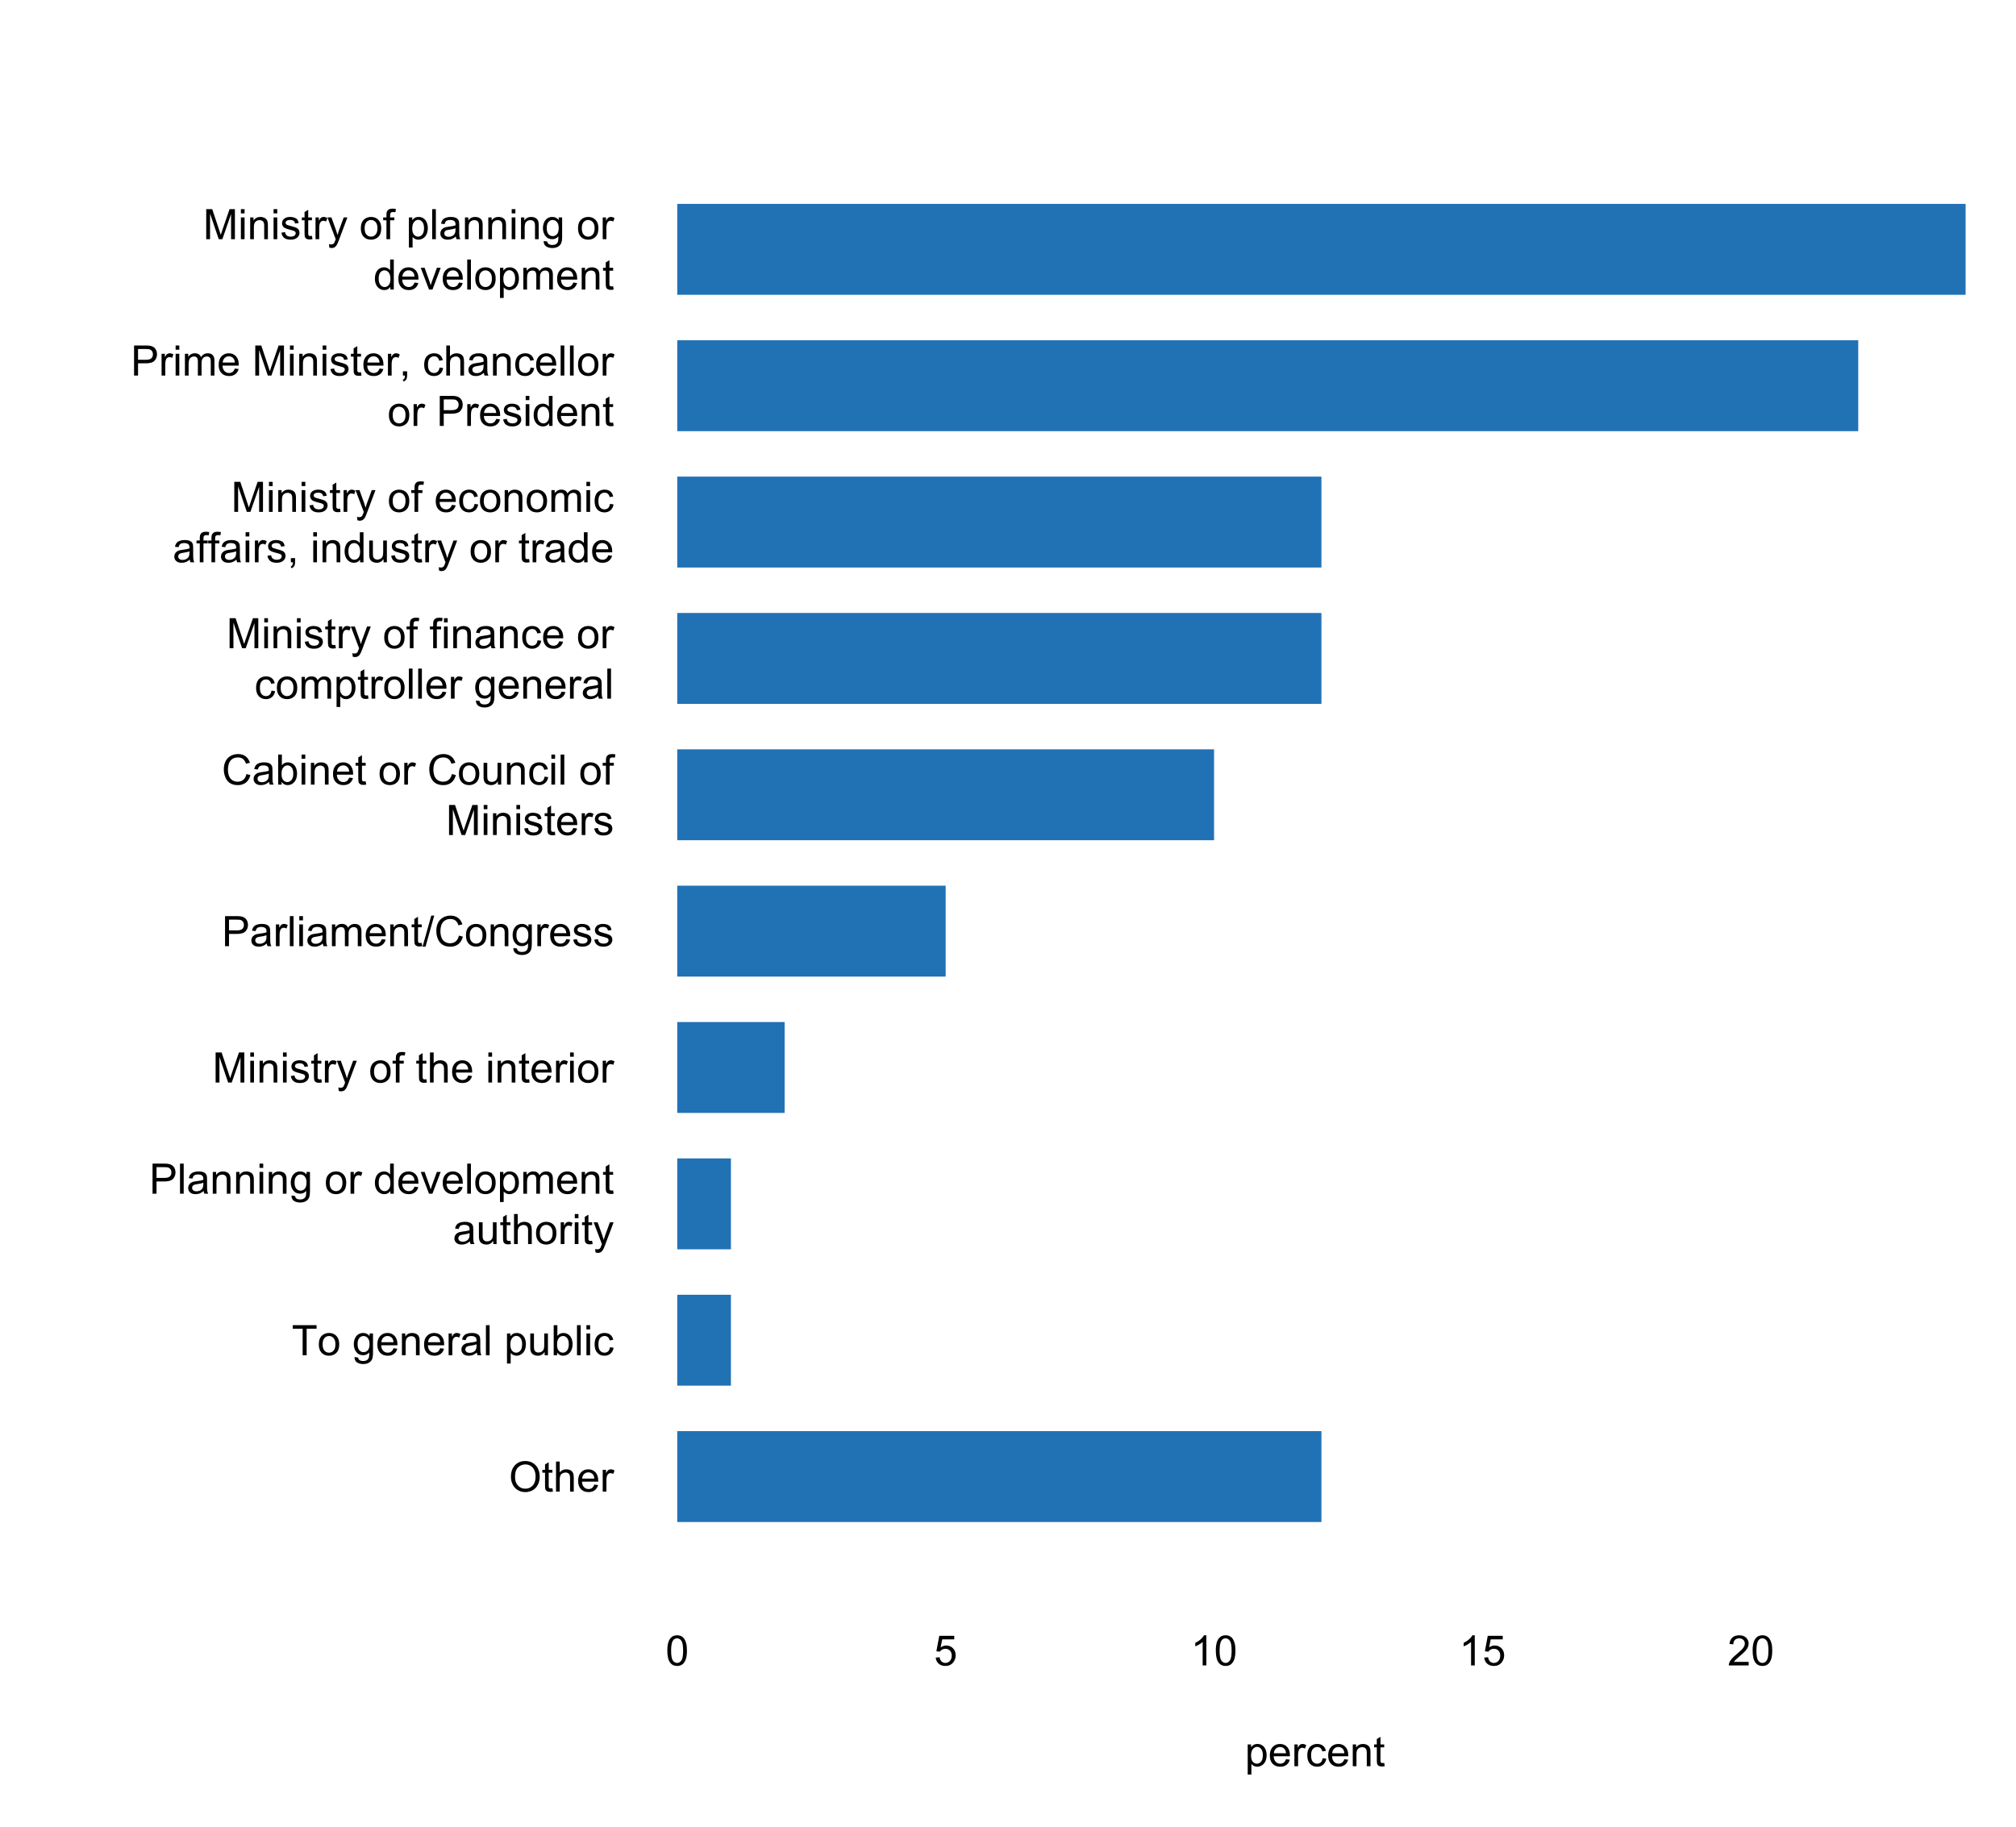 <?xml version="1.0" encoding="UTF-8"?>
<svg xmlns="http://www.w3.org/2000/svg" xmlns:xlink="http://www.w3.org/1999/xlink" width="576pt" height="522pt" viewBox="0 0 576 522" version="1.1">
<defs>
<g>
<symbol overflow="visible" id="glyph0-0">
<path style="stroke:none;" d="M 1.5 0 L 1.5 -7.5 L 7.5 -7.5 L 7.5 0 Z M 1.688 -0.188 L 7.312 -0.188 L 7.312 -7.312 L 1.688 -7.312 Z M 1.688 -0.188 "/>
</symbol>
<symbol overflow="visible" id="glyph0-1">
<path style="stroke:none;" d="M 0.578 -4.184 C 0.574 -5.605 0.957 -6.719 1.727 -7.531 C 2.488 -8.336 3.477 -8.742 4.695 -8.742 C 5.484 -8.742 6.199 -8.551 6.836 -8.172 C 7.473 -7.793 7.957 -7.266 8.293 -6.586 C 8.625 -5.906 8.793 -5.137 8.797 -4.281 C 8.793 -3.41 8.617 -2.633 8.27 -1.945 C 7.914 -1.258 7.418 -0.734 6.773 -0.383 C 6.125 -0.027 5.43 0.145 4.688 0.148 C 3.879 0.145 3.156 -0.047 2.52 -0.438 C 1.879 -0.824 1.395 -1.359 1.07 -2.039 C 0.738 -2.715 0.574 -3.43 0.578 -4.184 Z M 1.75 -4.164 C 1.746 -3.129 2.023 -2.312 2.586 -1.719 C 3.141 -1.121 3.84 -0.824 4.68 -0.828 C 5.535 -0.824 6.238 -1.125 6.793 -1.73 C 7.344 -2.328 7.621 -3.184 7.625 -4.289 C 7.621 -4.984 7.504 -5.594 7.27 -6.117 C 7.031 -6.641 6.684 -7.043 6.23 -7.332 C 5.77 -7.617 5.262 -7.762 4.699 -7.766 C 3.895 -7.762 3.199 -7.484 2.621 -6.934 C 2.035 -6.379 1.746 -5.457 1.75 -4.164 Z M 1.75 -4.164 "/>
</symbol>
<symbol overflow="visible" id="glyph0-2">
<path style="stroke:none;" d="M 3.094 -0.945 L 3.246 -0.012 C 2.949 0.051 2.684 0.082 2.449 0.082 C 2.066 0.082 1.77 0.023 1.559 -0.098 C 1.348 -0.219 1.199 -0.379 1.113 -0.578 C 1.027 -0.773 0.984 -1.188 0.984 -1.82 L 0.984 -5.402 L 0.211 -5.402 L 0.211 -6.223 L 0.984 -6.223 L 0.984 -7.766 L 2.031 -8.398 L 2.031 -6.223 L 3.094 -6.223 L 3.094 -5.402 L 2.031 -5.402 L 2.031 -1.766 C 2.027 -1.461 2.047 -1.27 2.086 -1.184 C 2.125 -1.098 2.184 -1.027 2.27 -0.977 C 2.352 -0.926 2.473 -0.902 2.633 -0.902 C 2.742 -0.902 2.898 -0.914 3.094 -0.945 Z M 3.094 -0.945 "/>
</symbol>
<symbol overflow="visible" id="glyph0-3">
<path style="stroke:none;" d="M 0.789 0 L 0.789 -8.59 L 1.844 -8.59 L 1.844 -5.508 C 2.336 -6.078 2.957 -6.363 3.711 -6.363 C 4.164 -6.363 4.566 -6.27 4.91 -6.09 C 5.25 -5.906 5.492 -5.656 5.641 -5.34 C 5.785 -5.016 5.859 -4.551 5.859 -3.945 L 5.859 0 L 4.805 0 L 4.805 -3.945 C 4.805 -4.469 4.688 -4.852 4.461 -5.094 C 4.227 -5.328 3.906 -5.449 3.492 -5.453 C 3.18 -5.449 2.883 -5.367 2.609 -5.211 C 2.328 -5.047 2.133 -4.828 2.02 -4.551 C 1.898 -4.273 1.84 -3.891 1.844 -3.406 L 1.844 0 Z M 0.789 0 "/>
</symbol>
<symbol overflow="visible" id="glyph0-4">
<path style="stroke:none;" d="M 5.051 -2.004 L 6.141 -1.867 C 5.969 -1.23 5.648 -0.738 5.184 -0.387 C 4.719 -0.035 4.125 0.141 3.406 0.141 C 2.492 0.141 1.77 -0.137 1.238 -0.699 C 0.699 -1.254 0.434 -2.043 0.438 -3.059 C 0.434 -4.105 0.703 -4.918 1.246 -5.496 C 1.781 -6.074 2.48 -6.363 3.344 -6.363 C 4.176 -6.363 4.855 -6.078 5.383 -5.512 C 5.91 -4.945 6.176 -4.148 6.176 -3.125 C 6.176 -3.059 6.172 -2.965 6.172 -2.844 L 1.531 -2.844 C 1.562 -2.156 1.758 -1.633 2.109 -1.27 C 2.457 -0.906 2.891 -0.727 3.41 -0.727 C 3.797 -0.727 4.125 -0.828 4.402 -1.031 C 4.672 -1.234 4.891 -1.559 5.051 -2.004 Z M 1.586 -3.711 L 5.062 -3.711 C 5.016 -4.227 4.883 -4.621 4.664 -4.887 C 4.328 -5.293 3.891 -5.496 3.359 -5.496 C 2.871 -5.496 2.465 -5.332 2.137 -5.008 C 1.805 -4.684 1.621 -4.25 1.586 -3.711 Z M 1.586 -3.711 "/>
</symbol>
<symbol overflow="visible" id="glyph0-5">
<path style="stroke:none;" d="M 0.781 0 L 0.781 -6.223 L 1.727 -6.223 L 1.727 -5.281 C 1.969 -5.719 2.191 -6.012 2.398 -6.152 C 2.602 -6.293 2.828 -6.363 3.078 -6.363 C 3.43 -6.363 3.793 -6.25 4.16 -6.023 L 3.797 -5.047 C 3.539 -5.195 3.281 -5.273 3.023 -5.273 C 2.793 -5.273 2.586 -5.203 2.402 -5.066 C 2.215 -4.926 2.082 -4.734 2.008 -4.488 C 1.891 -4.113 1.832 -3.703 1.836 -3.258 L 1.836 0 Z M 0.781 0 "/>
</symbol>
<symbol overflow="visible" id="glyph0-6">
<path style="stroke:none;" d="M 3.109 0 L 3.109 -7.578 L 0.281 -7.578 L 0.281 -8.59 L 7.09 -8.59 L 7.09 -7.578 L 4.25 -7.578 L 4.25 0 Z M 3.109 0 "/>
</symbol>
<symbol overflow="visible" id="glyph0-7">
<path style="stroke:none;" d="M 0.398 -3.109 C 0.398 -4.262 0.719 -5.117 1.359 -5.672 C 1.895 -6.133 2.547 -6.363 3.316 -6.363 C 4.172 -6.363 4.871 -6.082 5.414 -5.52 C 5.953 -4.957 6.223 -4.184 6.227 -3.199 C 6.223 -2.398 6.102 -1.766 5.867 -1.309 C 5.625 -0.848 5.277 -0.492 4.82 -0.238 C 4.359 0.016 3.859 0.141 3.316 0.141 C 2.441 0.141 1.734 -0.137 1.203 -0.695 C 0.664 -1.254 0.398 -2.059 0.398 -3.109 Z M 1.484 -3.109 C 1.48 -2.309 1.656 -1.711 2.004 -1.32 C 2.348 -0.922 2.785 -0.727 3.316 -0.727 C 3.84 -0.727 4.273 -0.926 4.621 -1.324 C 4.969 -1.723 5.145 -2.328 5.145 -3.148 C 5.145 -3.914 4.969 -4.496 4.617 -4.895 C 4.266 -5.289 3.832 -5.488 3.316 -5.492 C 2.785 -5.488 2.348 -5.293 2.004 -4.898 C 1.656 -4.5 1.48 -3.902 1.484 -3.109 Z M 1.484 -3.109 "/>
</symbol>
<symbol overflow="visible" id="glyph0-8">
<path style="stroke:none;" d=""/>
</symbol>
<symbol overflow="visible" id="glyph0-9">
<path style="stroke:none;" d="M 0.598 0.516 L 1.625 0.668 C 1.664 0.98 1.785 1.211 1.98 1.359 C 2.242 1.555 2.598 1.652 3.055 1.652 C 3.539 1.652 3.918 1.555 4.184 1.359 C 4.449 1.164 4.629 0.891 4.723 0.539 C 4.777 0.324 4.801 -0.125 4.797 -0.812 C 4.336 -0.27 3.762 0 3.078 0 C 2.219 0 1.559 -0.309 1.09 -0.926 C 0.621 -1.543 0.387 -2.281 0.387 -3.148 C 0.387 -3.738 0.492 -4.285 0.707 -4.789 C 0.922 -5.289 1.234 -5.68 1.645 -5.953 C 2.051 -6.227 2.531 -6.363 3.082 -6.363 C 3.816 -6.363 4.422 -6.066 4.898 -5.473 L 4.898 -6.223 L 5.871 -6.223 L 5.871 -0.844 C 5.871 0.125 5.77 0.809 5.574 1.215 C 5.375 1.613 5.062 1.934 4.637 2.172 C 4.207 2.402 3.684 2.52 3.059 2.523 C 2.316 2.52 1.715 2.352 1.258 2.023 C 0.801 1.688 0.582 1.188 0.598 0.516 Z M 1.469 -3.223 C 1.465 -2.406 1.629 -1.809 1.957 -1.438 C 2.281 -1.059 2.688 -0.871 3.176 -0.875 C 3.66 -0.871 4.066 -1.059 4.395 -1.434 C 4.723 -1.805 4.887 -2.391 4.887 -3.188 C 4.887 -3.945 4.715 -4.52 4.379 -4.91 C 4.039 -5.297 3.633 -5.488 3.156 -5.492 C 2.684 -5.488 2.285 -5.297 1.961 -4.918 C 1.629 -4.535 1.465 -3.973 1.469 -3.223 Z M 1.469 -3.223 "/>
</symbol>
<symbol overflow="visible" id="glyph0-10">
<path style="stroke:none;" d="M 0.789 0 L 0.789 -6.223 L 1.742 -6.223 L 1.742 -5.336 C 2.195 -6.02 2.855 -6.363 3.719 -6.363 C 4.09 -6.363 4.434 -6.293 4.754 -6.16 C 5.066 -6.023 5.305 -5.848 5.461 -5.633 C 5.617 -5.41 5.727 -5.152 5.789 -4.852 C 5.828 -4.656 5.848 -4.312 5.848 -3.828 L 5.848 0 L 4.793 0 L 4.793 -3.785 C 4.793 -4.215 4.75 -4.535 4.668 -4.75 C 4.586 -4.961 4.441 -5.129 4.234 -5.258 C 4.023 -5.383 3.777 -5.449 3.5 -5.449 C 3.047 -5.449 2.66 -5.305 2.332 -5.02 C 2.004 -4.734 1.84 -4.195 1.844 -3.398 L 1.844 0 Z M 0.789 0 "/>
</symbol>
<symbol overflow="visible" id="glyph0-11">
<path style="stroke:none;" d="M 4.852 -0.766 C 4.461 -0.434 4.082 -0.199 3.723 -0.062 C 3.355 0.074 2.969 0.141 2.562 0.141 C 1.875 0.141 1.352 -0.023 0.984 -0.359 C 0.617 -0.688 0.434 -1.117 0.434 -1.641 C 0.434 -1.945 0.5 -2.223 0.641 -2.473 C 0.777 -2.723 0.961 -2.926 1.188 -3.082 C 1.41 -3.234 1.664 -3.348 1.945 -3.43 C 2.152 -3.477 2.465 -3.531 2.883 -3.586 C 3.734 -3.688 4.359 -3.809 4.766 -3.949 C 4.766 -4.09 4.77 -4.18 4.77 -4.227 C 4.77 -4.648 4.668 -4.953 4.469 -5.133 C 4.199 -5.371 3.801 -5.488 3.27 -5.492 C 2.77 -5.488 2.402 -5.402 2.168 -5.23 C 1.934 -5.055 1.758 -4.746 1.648 -4.305 L 0.617 -4.445 C 0.707 -4.887 0.863 -5.242 1.078 -5.516 C 1.289 -5.781 1.598 -5.992 2.008 -6.141 C 2.41 -6.289 2.883 -6.363 3.422 -6.363 C 3.953 -6.363 4.383 -6.301 4.715 -6.176 C 5.047 -6.051 5.293 -5.891 5.449 -5.703 C 5.605 -5.512 5.715 -5.273 5.777 -4.984 C 5.809 -4.805 5.824 -4.48 5.828 -4.016 L 5.828 -2.609 C 5.824 -1.625 5.848 -1.004 5.895 -0.746 C 5.941 -0.484 6.031 -0.238 6.164 0 L 5.062 0 C 4.953 -0.219 4.883 -0.473 4.852 -0.766 Z M 4.766 -3.125 C 4.375 -2.965 3.801 -2.832 3.039 -2.727 C 2.605 -2.66 2.301 -2.59 2.121 -2.516 C 1.941 -2.434 1.801 -2.32 1.703 -2.172 C 1.605 -2.02 1.559 -1.852 1.559 -1.672 C 1.559 -1.387 1.664 -1.152 1.875 -0.969 C 2.086 -0.777 2.398 -0.684 2.812 -0.688 C 3.219 -0.684 3.578 -0.773 3.895 -0.953 C 4.211 -1.129 4.445 -1.371 4.594 -1.68 C 4.707 -1.918 4.762 -2.27 4.766 -2.734 Z M 4.766 -3.125 "/>
</symbol>
<symbol overflow="visible" id="glyph0-12">
<path style="stroke:none;" d="M 0.766 0 L 0.766 -8.59 L 1.82 -8.59 L 1.82 0 Z M 0.766 0 "/>
</symbol>
<symbol overflow="visible" id="glyph0-13">
<path style="stroke:none;" d="M 0.789 2.383 L 0.789 -6.223 L 1.75 -6.223 L 1.75 -5.414 C 1.977 -5.73 2.234 -5.965 2.52 -6.125 C 2.801 -6.281 3.145 -6.363 3.555 -6.363 C 4.082 -6.363 4.551 -6.227 4.961 -5.953 C 5.363 -5.68 5.672 -5.293 5.883 -4.793 C 6.09 -4.293 6.191 -3.746 6.195 -3.156 C 6.191 -2.52 6.078 -1.945 5.852 -1.438 C 5.621 -0.922 5.289 -0.531 4.855 -0.266 C 4.418 0.008 3.961 0.141 3.48 0.141 C 3.129 0.141 2.812 0.066 2.535 -0.082 C 2.254 -0.23 2.023 -0.418 1.844 -0.645 L 1.844 2.383 Z M 1.746 -3.078 C 1.746 -2.273 1.906 -1.684 2.23 -1.301 C 2.555 -0.918 2.949 -0.727 3.41 -0.727 C 3.879 -0.727 4.277 -0.922 4.613 -1.32 C 4.945 -1.711 5.113 -2.328 5.117 -3.164 C 5.113 -3.953 4.949 -4.547 4.625 -4.945 C 4.297 -5.34 3.91 -5.535 3.457 -5.539 C 3.004 -5.535 2.605 -5.324 2.262 -4.906 C 1.918 -4.484 1.746 -3.875 1.746 -3.078 Z M 1.746 -3.078 "/>
</symbol>
<symbol overflow="visible" id="glyph0-14">
<path style="stroke:none;" d="M 4.867 0 L 4.867 -0.914 C 4.379 -0.211 3.723 0.141 2.895 0.141 C 2.527 0.141 2.184 0.07 1.867 -0.07 C 1.547 -0.211 1.309 -0.387 1.156 -0.602 C 1 -0.812 0.895 -1.074 0.832 -1.383 C 0.785 -1.59 0.762 -1.918 0.766 -2.367 L 0.766 -6.223 L 1.82 -6.223 L 1.82 -2.773 C 1.816 -2.219 1.84 -1.848 1.887 -1.656 C 1.949 -1.379 2.09 -1.16 2.309 -1.004 C 2.523 -0.84 2.789 -0.762 3.105 -0.766 C 3.418 -0.762 3.715 -0.844 3.996 -1.008 C 4.273 -1.172 4.469 -1.391 4.586 -1.672 C 4.699 -1.949 4.758 -2.355 4.758 -2.891 L 4.758 -6.223 L 5.812 -6.223 L 5.812 0 Z M 4.867 0 "/>
</symbol>
<symbol overflow="visible" id="glyph0-15">
<path style="stroke:none;" d="M 1.766 0 L 0.785 0 L 0.785 -8.59 L 1.84 -8.59 L 1.84 -5.523 C 2.285 -6.082 2.852 -6.363 3.547 -6.363 C 3.922 -6.363 4.285 -6.285 4.629 -6.129 C 4.973 -5.973 5.254 -5.754 5.473 -5.48 C 5.691 -5.199 5.863 -4.863 5.992 -4.469 C 6.113 -4.074 6.176 -3.652 6.18 -3.203 C 6.176 -2.137 5.914 -1.312 5.391 -0.73 C 4.863 -0.148 4.23 0.141 3.492 0.141 C 2.758 0.141 2.18 -0.164 1.766 -0.781 Z M 1.75 -3.156 C 1.746 -2.41 1.848 -1.871 2.055 -1.539 C 2.387 -0.996 2.836 -0.727 3.406 -0.727 C 3.859 -0.727 4.258 -0.926 4.598 -1.328 C 4.93 -1.727 5.098 -2.324 5.102 -3.117 C 5.098 -3.93 4.938 -4.527 4.617 -4.914 C 4.297 -5.301 3.906 -5.496 3.453 -5.496 C 2.984 -5.496 2.586 -5.293 2.254 -4.895 C 1.914 -4.492 1.746 -3.914 1.75 -3.156 Z M 1.75 -3.156 "/>
</symbol>
<symbol overflow="visible" id="glyph0-16">
<path style="stroke:none;" d="M 0.797 -7.375 L 0.797 -8.59 L 1.852 -8.59 L 1.852 -7.375 Z M 0.797 0 L 0.797 -6.223 L 1.852 -6.223 L 1.852 0 Z M 0.797 0 "/>
</symbol>
<symbol overflow="visible" id="glyph0-17">
<path style="stroke:none;" d="M 4.852 -2.281 L 5.891 -2.145 C 5.773 -1.426 5.484 -0.863 5.02 -0.465 C 4.551 -0.059 3.977 0.141 3.297 0.141 C 2.445 0.141 1.762 -0.137 1.246 -0.695 C 0.727 -1.25 0.469 -2.047 0.469 -3.086 C 0.469 -3.754 0.578 -4.344 0.801 -4.852 C 1.023 -5.355 1.363 -5.73 1.816 -5.984 C 2.27 -6.234 2.766 -6.363 3.305 -6.363 C 3.98 -6.363 4.531 -6.191 4.965 -5.848 C 5.391 -5.504 5.668 -5.02 5.789 -4.395 L 4.766 -4.234 C 4.664 -4.652 4.492 -4.969 4.246 -5.18 C 3.996 -5.391 3.695 -5.496 3.344 -5.496 C 2.809 -5.496 2.379 -5.305 2.051 -4.922 C 1.719 -4.539 1.551 -3.938 1.555 -3.117 C 1.551 -2.281 1.711 -1.672 2.035 -1.293 C 2.352 -0.914 2.77 -0.727 3.289 -0.727 C 3.695 -0.727 4.043 -0.852 4.324 -1.105 C 4.602 -1.359 4.777 -1.75 4.852 -2.281 Z M 4.852 -2.281 "/>
</symbol>
<symbol overflow="visible" id="glyph0-18">
<path style="stroke:none;" d="M 0.926 0 L 0.926 -8.59 L 4.164 -8.59 C 4.734 -8.59 5.172 -8.562 5.473 -8.508 C 5.895 -8.438 6.246 -8.301 6.531 -8.105 C 6.816 -7.906 7.047 -7.633 7.223 -7.277 C 7.395 -6.918 7.48 -6.527 7.484 -6.105 C 7.48 -5.371 7.25 -4.75 6.785 -4.25 C 6.316 -3.742 5.477 -3.492 4.266 -3.492 L 2.062 -3.492 L 2.062 0 Z M 2.062 -4.508 L 4.281 -4.508 C 5.012 -4.504 5.535 -4.641 5.848 -4.918 C 6.156 -5.188 6.309 -5.574 6.312 -6.07 C 6.309 -6.43 6.219 -6.734 6.039 -6.992 C 5.855 -7.242 5.617 -7.414 5.32 -7.5 C 5.125 -7.551 4.77 -7.574 4.258 -7.578 L 2.062 -7.578 Z M 2.062 -4.508 "/>
</symbol>
<symbol overflow="visible" id="glyph0-19">
<path style="stroke:none;" d="M 4.828 0 L 4.828 -0.785 C 4.43 -0.168 3.848 0.141 3.086 0.141 C 2.59 0.141 2.133 0.004 1.719 -0.27 C 1.297 -0.543 0.977 -0.922 0.75 -1.414 C 0.523 -1.898 0.41 -2.465 0.41 -3.105 C 0.41 -3.727 0.512 -4.289 0.719 -4.797 C 0.926 -5.301 1.238 -5.688 1.652 -5.957 C 2.066 -6.227 2.527 -6.363 3.039 -6.363 C 3.41 -6.363 3.746 -6.281 4.043 -6.125 C 4.336 -5.965 4.574 -5.762 4.758 -5.508 L 4.758 -8.59 L 5.805 -8.59 L 5.805 0 Z M 1.492 -3.105 C 1.488 -2.309 1.656 -1.711 1.996 -1.316 C 2.328 -0.922 2.727 -0.727 3.188 -0.727 C 3.648 -0.727 4.039 -0.914 4.359 -1.293 C 4.68 -1.668 4.84 -2.242 4.844 -3.016 C 4.84 -3.867 4.676 -4.492 4.352 -4.895 C 4.02 -5.289 3.617 -5.488 3.141 -5.492 C 2.672 -5.488 2.277 -5.297 1.965 -4.918 C 1.645 -4.531 1.488 -3.93 1.492 -3.105 Z M 1.492 -3.105 "/>
</symbol>
<symbol overflow="visible" id="glyph0-20">
<path style="stroke:none;" d="M 2.52 0 L 0.152 -6.223 L 1.266 -6.223 L 2.602 -2.496 C 2.746 -2.09 2.879 -1.672 3 -1.242 C 3.094 -1.57 3.223 -1.965 3.391 -2.426 L 4.773 -6.223 L 5.859 -6.223 L 3.504 0 Z M 2.52 0 "/>
</symbol>
<symbol overflow="visible" id="glyph0-21">
<path style="stroke:none;" d="M 0.789 0 L 0.789 -6.223 L 1.734 -6.223 L 1.734 -5.352 C 1.93 -5.648 2.188 -5.895 2.512 -6.082 C 2.836 -6.27 3.207 -6.363 3.621 -6.363 C 4.082 -6.363 4.457 -6.266 4.754 -6.074 C 5.043 -5.883 5.254 -5.617 5.379 -5.273 C 5.871 -6 6.512 -6.363 7.301 -6.363 C 7.918 -6.363 8.391 -6.191 8.723 -5.848 C 9.055 -5.504 9.223 -4.977 9.223 -4.273 L 9.223 0 L 8.172 0 L 8.172 -3.922 C 8.168 -4.34 8.133 -4.645 8.07 -4.832 C 8 -5.016 7.879 -5.164 7.699 -5.277 C 7.52 -5.391 7.309 -5.449 7.066 -5.449 C 6.629 -5.449 6.266 -5.301 5.977 -5.012 C 5.688 -4.719 5.543 -4.254 5.543 -3.617 L 5.543 0 L 4.488 0 L 4.488 -4.043 C 4.488 -4.512 4.402 -4.863 4.23 -5.098 C 4.059 -5.332 3.777 -5.449 3.387 -5.449 C 3.09 -5.449 2.812 -5.371 2.562 -5.215 C 2.309 -5.059 2.129 -4.828 2.016 -4.527 C 1.898 -4.227 1.84 -3.793 1.844 -3.227 L 1.844 0 Z M 0.789 0 "/>
</symbol>
<symbol overflow="visible" id="glyph0-22">
<path style="stroke:none;" d="M 0.742 2.398 L 0.625 1.406 C 0.855 1.469 1.059 1.5 1.23 1.5 C 1.465 1.5 1.652 1.461 1.793 1.383 C 1.934 1.305 2.047 1.195 2.141 1.055 C 2.203 0.949 2.312 0.688 2.461 0.27 C 2.48 0.207 2.512 0.121 2.555 0.012 L 0.195 -6.223 L 1.328 -6.223 L 2.625 -2.617 C 2.789 -2.16 2.938 -1.68 3.078 -1.18 C 3.195 -1.66 3.34 -2.133 3.508 -2.594 L 4.84 -6.223 L 5.895 -6.223 L 3.527 0.105 C 3.273 0.789 3.074 1.258 2.938 1.516 C 2.746 1.863 2.531 2.117 2.293 2.281 C 2.047 2.438 1.758 2.52 1.422 2.523 C 1.215 2.52 0.988 2.477 0.742 2.398 Z M 0.742 2.398 "/>
</symbol>
<symbol overflow="visible" id="glyph0-23">
<path style="stroke:none;" d="M 0.891 0 L 0.891 -8.59 L 2.602 -8.59 L 4.633 -2.508 C 4.816 -1.938 4.953 -1.512 5.047 -1.234 C 5.141 -1.543 5.293 -2.004 5.5 -2.613 L 7.559 -8.59 L 9.086 -8.59 L 9.086 0 L 7.992 0 L 7.992 -7.188 L 5.496 0 L 4.469 0 L 1.984 -7.312 L 1.984 0 Z M 0.891 0 "/>
</symbol>
<symbol overflow="visible" id="glyph0-24">
<path style="stroke:none;" d="M 0.367 -1.859 L 1.414 -2.023 C 1.469 -1.602 1.633 -1.281 1.902 -1.059 C 2.168 -0.836 2.543 -0.727 3.023 -0.727 C 3.508 -0.727 3.867 -0.824 4.102 -1.023 C 4.336 -1.219 4.453 -1.449 4.453 -1.719 C 4.453 -1.953 4.348 -2.141 4.141 -2.281 C 3.996 -2.371 3.637 -2.492 3.062 -2.637 C 2.289 -2.832 1.754 -3 1.457 -3.145 C 1.156 -3.285 0.93 -3.48 0.777 -3.734 C 0.621 -3.984 0.543 -4.266 0.547 -4.57 C 0.543 -4.844 0.605 -5.098 0.734 -5.34 C 0.859 -5.574 1.035 -5.773 1.254 -5.93 C 1.418 -6.047 1.641 -6.148 1.926 -6.234 C 2.207 -6.32 2.512 -6.363 2.836 -6.363 C 3.324 -6.363 3.75 -6.293 4.121 -6.152 C 4.488 -6.012 4.762 -5.82 4.938 -5.578 C 5.113 -5.336 5.234 -5.016 5.305 -4.617 L 4.273 -4.477 C 4.223 -4.797 4.086 -5.047 3.863 -5.227 C 3.637 -5.406 3.32 -5.496 2.914 -5.496 C 2.426 -5.496 2.082 -5.414 1.875 -5.254 C 1.664 -5.094 1.559 -4.906 1.562 -4.695 C 1.559 -4.555 1.602 -4.434 1.695 -4.324 C 1.773 -4.211 1.91 -4.117 2.098 -4.043 C 2.203 -4.004 2.512 -3.914 3.031 -3.773 C 3.773 -3.574 4.293 -3.41 4.59 -3.285 C 4.879 -3.156 5.113 -2.973 5.285 -2.73 C 5.453 -2.488 5.535 -2.188 5.539 -1.828 C 5.535 -1.477 5.434 -1.145 5.23 -0.832 C 5.023 -0.52 4.727 -0.277 4.34 -0.113 C 3.953 0.059 3.516 0.141 3.031 0.141 C 2.219 0.141 1.602 -0.027 1.18 -0.363 C 0.754 -0.699 0.484 -1.195 0.367 -1.859 Z M 0.367 -1.859 "/>
</symbol>
<symbol overflow="visible" id="glyph0-25">
<path style="stroke:none;" d="M 1.043 0 L 1.043 -5.402 L 0.109 -5.402 L 0.109 -6.223 L 1.043 -6.223 L 1.043 -6.883 C 1.043 -7.301 1.078 -7.613 1.156 -7.816 C 1.25 -8.09 1.43 -8.309 1.688 -8.48 C 1.945 -8.645 2.305 -8.73 2.766 -8.734 C 3.062 -8.73 3.391 -8.695 3.75 -8.633 L 3.594 -7.711 C 3.371 -7.75 3.164 -7.77 2.969 -7.77 C 2.648 -7.77 2.422 -7.699 2.293 -7.562 C 2.156 -7.426 2.09 -7.172 2.094 -6.797 L 2.094 -6.223 L 3.305 -6.223 L 3.305 -5.402 L 2.094 -5.402 L 2.094 0 Z M 1.043 0 "/>
</symbol>
<symbol overflow="visible" id="glyph0-26">
<path style="stroke:none;" d="M 0 0.148 L 2.492 -8.734 L 3.336 -8.734 L 0.852 0.148 Z M 0 0.148 "/>
</symbol>
<symbol overflow="visible" id="glyph0-27">
<path style="stroke:none;" d="M 7.055 -3.012 L 8.191 -2.727 C 7.953 -1.789 7.523 -1.078 6.906 -0.586 C 6.285 -0.098 5.527 0.145 4.633 0.148 C 3.707 0.145 2.953 -0.039 2.375 -0.418 C 1.793 -0.793 1.352 -1.34 1.051 -2.055 C 0.746 -2.77 0.598 -3.539 0.598 -4.359 C 0.598 -5.254 0.766 -6.031 1.109 -6.699 C 1.449 -7.363 1.938 -7.871 2.57 -8.215 C 3.199 -8.559 3.895 -8.73 4.652 -8.734 C 5.512 -8.73 6.234 -8.512 6.82 -8.078 C 7.406 -7.637 7.812 -7.023 8.047 -6.234 L 6.926 -5.969 C 6.723 -6.59 6.434 -7.047 6.059 -7.336 C 5.68 -7.621 5.203 -7.762 4.629 -7.766 C 3.969 -7.762 3.414 -7.605 2.973 -7.289 C 2.527 -6.969 2.219 -6.543 2.039 -6.012 C 1.859 -5.48 1.77 -4.93 1.77 -4.367 C 1.77 -3.633 1.875 -2.996 2.086 -2.449 C 2.297 -1.902 2.629 -1.496 3.082 -1.23 C 3.531 -0.961 4.016 -0.824 4.539 -0.828 C 5.176 -0.824 5.715 -1.008 6.156 -1.379 C 6.598 -1.742 6.898 -2.289 7.055 -3.012 Z M 7.055 -3.012 "/>
</symbol>
<symbol overflow="visible" id="glyph0-28">
<path style="stroke:none;" d="M 1.066 0 L 1.066 -1.203 L 2.266 -1.203 L 2.266 0 C 2.262 0.441 2.184 0.797 2.031 1.07 C 1.871 1.34 1.625 1.551 1.289 1.699 L 0.996 1.25 C 1.215 1.148 1.379 1.004 1.488 0.816 C 1.594 0.621 1.652 0.352 1.664 0 Z M 1.066 0 "/>
</symbol>
<symbol overflow="visible" id="glyph0-29">
<path style="stroke:none;" d="M 0.5 -4.234 C 0.496 -5.246 0.602 -6.062 0.812 -6.688 C 1.02 -7.305 1.328 -7.785 1.742 -8.121 C 2.148 -8.457 2.668 -8.625 3.297 -8.625 C 3.758 -8.625 4.164 -8.531 4.512 -8.348 C 4.855 -8.16 5.141 -7.891 5.371 -7.543 C 5.594 -7.191 5.773 -6.766 5.906 -6.266 C 6.035 -5.762 6.098 -5.086 6.102 -4.234 C 6.098 -3.227 5.996 -2.414 5.789 -1.797 C 5.578 -1.176 5.266 -0.695 4.859 -0.359 C 4.445 -0.02 3.926 0.145 3.297 0.148 C 2.465 0.145 1.816 -0.148 1.348 -0.742 C 0.781 -1.457 0.496 -2.621 0.5 -4.234 Z M 1.582 -4.234 C 1.582 -2.824 1.746 -1.887 2.074 -1.418 C 2.402 -0.949 2.809 -0.715 3.297 -0.719 C 3.777 -0.715 4.184 -0.949 4.52 -1.422 C 4.848 -1.887 5.016 -2.824 5.016 -4.234 C 5.016 -5.648 4.848 -6.59 4.52 -7.055 C 4.184 -7.516 3.773 -7.746 3.289 -7.75 C 2.801 -7.746 2.414 -7.543 2.125 -7.137 C 1.762 -6.613 1.582 -5.645 1.582 -4.234 Z M 1.582 -4.234 "/>
</symbol>
<symbol overflow="visible" id="glyph0-30">
<path style="stroke:none;" d="M 0.5 -2.25 L 1.605 -2.344 C 1.684 -1.805 1.871 -1.398 2.176 -1.125 C 2.473 -0.852 2.836 -0.715 3.258 -0.719 C 3.766 -0.715 4.195 -0.906 4.547 -1.293 C 4.898 -1.672 5.074 -2.18 5.074 -2.82 C 5.074 -3.414 4.902 -3.891 4.566 -4.242 C 4.227 -4.59 3.785 -4.762 3.242 -4.766 C 2.898 -4.762 2.594 -4.684 2.32 -4.531 C 2.047 -4.375 1.832 -4.176 1.676 -3.93 L 0.688 -4.062 L 1.516 -8.473 L 5.789 -8.473 L 5.789 -7.465 L 2.359 -7.465 L 1.898 -5.156 C 2.414 -5.516 2.953 -5.695 3.523 -5.695 C 4.27 -5.695 4.902 -5.434 5.422 -4.914 C 5.934 -4.395 6.191 -3.727 6.195 -2.914 C 6.191 -2.133 5.965 -1.461 5.516 -0.898 C 4.961 -0.199 4.211 0.145 3.258 0.148 C 2.477 0.145 1.836 -0.07 1.344 -0.508 C 0.844 -0.941 0.562 -1.523 0.5 -2.25 Z M 0.5 -2.25 "/>
</symbol>
<symbol overflow="visible" id="glyph0-31">
<path style="stroke:none;" d="M 4.469 0 L 3.414 0 L 3.414 -6.719 C 3.16 -6.477 2.828 -6.234 2.414 -5.996 C 2 -5.75 1.629 -5.57 1.305 -5.449 L 1.305 -6.469 C 1.895 -6.742 2.41 -7.078 2.852 -7.477 C 3.293 -7.871 3.605 -8.254 3.789 -8.625 L 4.469 -8.625 Z M 4.469 0 "/>
</symbol>
<symbol overflow="visible" id="glyph0-32">
<path style="stroke:none;" d="M 6.039 -1.016 L 6.039 0 L 0.363 0 C 0.355 -0.254 0.395 -0.496 0.484 -0.734 C 0.629 -1.117 0.859 -1.5 1.18 -1.875 C 1.492 -2.25 1.953 -2.684 2.562 -3.176 C 3.492 -3.941 4.125 -4.547 4.453 -4.992 C 4.781 -5.438 4.945 -5.859 4.945 -6.266 C 4.945 -6.68 4.793 -7.031 4.496 -7.32 C 4.191 -7.602 3.805 -7.746 3.328 -7.75 C 2.82 -7.746 2.414 -7.594 2.109 -7.293 C 1.805 -6.984 1.648 -6.562 1.648 -6.031 L 0.562 -6.141 C 0.633 -6.945 0.91 -7.559 1.398 -7.988 C 1.879 -8.41 2.531 -8.625 3.352 -8.625 C 4.172 -8.625 4.824 -8.395 5.309 -7.938 C 5.789 -7.48 6.027 -6.914 6.031 -6.242 C 6.027 -5.895 5.957 -5.559 5.82 -5.227 C 5.676 -4.891 5.441 -4.539 5.117 -4.176 C 4.789 -3.805 4.25 -3.301 3.492 -2.664 C 2.859 -2.129 2.453 -1.77 2.273 -1.582 C 2.094 -1.395 1.945 -1.203 1.828 -1.016 Z M 6.039 -1.016 "/>
</symbol>
</g>
</defs>
<g id="surface4114">
<rect x="0" y="0" width="576" height="522" style="fill:rgb(100%,100%,100%);fill-opacity:1;stroke:none;"/>
<path style=" stroke:none;fill-rule:nonzero;fill:rgb(12.941%,44.314%,70.98%);fill-opacity:1;" d="M 193.5 434.934 L 377.551 434.934 L 377.551 408.957 L 193.5 408.957 Z M 193.5 434.934 "/>
<path style=" stroke:none;fill-rule:nonzero;fill:rgb(12.941%,44.314%,70.98%);fill-opacity:1;" d="M 193.5 395.969 L 208.836 395.969 L 208.836 369.992 L 193.5 369.992 Z M 193.5 395.969 "/>
<path style=" stroke:none;fill-rule:nonzero;fill:rgb(12.941%,44.314%,70.98%);fill-opacity:1;" d="M 193.5 357.004 L 208.836 357.004 L 208.836 331.027 L 193.5 331.027 Z M 193.5 357.004 "/>
<path style=" stroke:none;fill-rule:nonzero;fill:rgb(12.941%,44.314%,70.98%);fill-opacity:1;" d="M 193.5 318.035 L 224.176 318.035 L 224.176 292.059 L 193.5 292.059 Z M 193.5 318.035 "/>
<path style=" stroke:none;fill-rule:nonzero;fill:rgb(12.941%,44.314%,70.98%);fill-opacity:1;" d="M 193.5 279.07 L 270.188 279.07 L 270.188 253.094 L 193.5 253.094 Z M 193.5 279.07 "/>
<path style=" stroke:none;fill-rule:nonzero;fill:rgb(12.941%,44.314%,70.98%);fill-opacity:1;" d="M 193.5 240.105 L 346.875 240.105 L 346.875 214.129 L 193.5 214.129 Z M 193.5 240.105 "/>
<path style=" stroke:none;fill-rule:nonzero;fill:rgb(12.941%,44.314%,70.98%);fill-opacity:1;" d="M 193.5 201.141 L 377.551 201.141 L 377.551 175.164 L 193.5 175.164 Z M 193.5 201.141 "/>
<path style=" stroke:none;fill-rule:nonzero;fill:rgb(12.941%,44.314%,70.98%);fill-opacity:1;" d="M 193.5 162.176 L 377.551 162.176 L 377.551 136.199 L 193.5 136.199 Z M 193.5 162.176 "/>
<path style=" stroke:none;fill-rule:nonzero;fill:rgb(12.941%,44.314%,70.98%);fill-opacity:1;" d="M 193.5 123.211 L 530.926 123.211 L 530.926 97.234 L 193.5 97.234 Z M 193.5 123.211 "/>
<path style=" stroke:none;fill-rule:nonzero;fill:rgb(12.941%,44.314%,70.98%);fill-opacity:1;" d="M 193.5 84.242 L 561.602 84.242 L 561.602 58.266 L 193.5 58.266 Z M 193.5 84.242 "/>
<g style="fill:rgb(0%,0%,0%);fill-opacity:1;">
  <use xlink:href="#glyph0-1" x="145.406" y="426.238"/>
  <use xlink:href="#glyph0-2" x="154.74" y="426.238"/>
  <use xlink:href="#glyph0-3" x="158.074" y="426.238"/>
  <use xlink:href="#glyph0-4" x="164.748" y="426.238"/>
  <use xlink:href="#glyph0-5" x="171.422" y="426.238"/>
</g>
<g style="fill:rgb(0%,0%,0%);fill-opacity:1;">
  <use xlink:href="#glyph0-6" x="83.363" y="387.273"/>
  <use xlink:href="#glyph0-7" x="90.693" y="387.273"/>
  <use xlink:href="#glyph0-8" x="97.367" y="387.273"/>
  <use xlink:href="#glyph0-9" x="100.701" y="387.273"/>
  <use xlink:href="#glyph0-4" x="107.375" y="387.273"/>
  <use xlink:href="#glyph0-10" x="114.049" y="387.273"/>
  <use xlink:href="#glyph0-4" x="120.723" y="387.273"/>
  <use xlink:href="#glyph0-5" x="127.396" y="387.273"/>
  <use xlink:href="#glyph0-11" x="131.393" y="387.273"/>
  <use xlink:href="#glyph0-12" x="138.066" y="387.273"/>
  <use xlink:href="#glyph0-8" x="140.732" y="387.273"/>
  <use xlink:href="#glyph0-13" x="144.066" y="387.273"/>
  <use xlink:href="#glyph0-14" x="150.74" y="387.273"/>
  <use xlink:href="#glyph0-15" x="157.414" y="387.273"/>
  <use xlink:href="#glyph0-12" x="164.088" y="387.273"/>
  <use xlink:href="#glyph0-16" x="166.754" y="387.273"/>
  <use xlink:href="#glyph0-17" x="169.42" y="387.273"/>
</g>
<g style="fill:rgb(0%,0%,0%);fill-opacity:1;">
  <use xlink:href="#glyph0-18" x="42.66" y="341.109"/>
  <use xlink:href="#glyph0-12" x="50.664" y="341.109"/>
  <use xlink:href="#glyph0-11" x="53.33" y="341.109"/>
  <use xlink:href="#glyph0-10" x="60.004" y="341.109"/>
  <use xlink:href="#glyph0-10" x="66.678" y="341.109"/>
  <use xlink:href="#glyph0-16" x="73.352" y="341.109"/>
  <use xlink:href="#glyph0-10" x="76.018" y="341.109"/>
  <use xlink:href="#glyph0-9" x="82.691" y="341.109"/>
  <use xlink:href="#glyph0-8" x="89.365" y="341.109"/>
  <use xlink:href="#glyph0-7" x="92.699" y="341.109"/>
  <use xlink:href="#glyph0-5" x="99.373" y="341.109"/>
  <use xlink:href="#glyph0-8" x="103.369" y="341.109"/>
  <use xlink:href="#glyph0-19" x="106.703" y="341.109"/>
  <use xlink:href="#glyph0-4" x="113.377" y="341.109"/>
  <use xlink:href="#glyph0-20" x="120.051" y="341.109"/>
  <use xlink:href="#glyph0-4" x="126.051" y="341.109"/>
  <use xlink:href="#glyph0-12" x="132.725" y="341.109"/>
  <use xlink:href="#glyph0-7" x="135.391" y="341.109"/>
  <use xlink:href="#glyph0-13" x="142.064" y="341.109"/>
  <use xlink:href="#glyph0-21" x="148.738" y="341.109"/>
  <use xlink:href="#glyph0-4" x="158.734" y="341.109"/>
  <use xlink:href="#glyph0-10" x="165.408" y="341.109"/>
  <use xlink:href="#glyph0-2" x="172.082" y="341.109"/>
</g>
<g style="fill:rgb(0%,0%,0%);fill-opacity:1;">
  <use xlink:href="#glyph0-11" x="129.395" y="355.508"/>
  <use xlink:href="#glyph0-14" x="136.068" y="355.508"/>
  <use xlink:href="#glyph0-2" x="142.742" y="355.508"/>
  <use xlink:href="#glyph0-3" x="146.076" y="355.508"/>
  <use xlink:href="#glyph0-7" x="152.75" y="355.508"/>
  <use xlink:href="#glyph0-5" x="159.424" y="355.508"/>
  <use xlink:href="#glyph0-16" x="163.42" y="355.508"/>
  <use xlink:href="#glyph0-2" x="166.086" y="355.508"/>
  <use xlink:href="#glyph0-22" x="169.42" y="355.508"/>
</g>
<g style="fill:rgb(0%,0%,0%);fill-opacity:1;">
  <use xlink:href="#glyph0-23" x="60.715" y="309.344"/>
  <use xlink:href="#glyph0-16" x="70.711" y="309.344"/>
  <use xlink:href="#glyph0-10" x="73.377" y="309.344"/>
  <use xlink:href="#glyph0-16" x="80.051" y="309.344"/>
  <use xlink:href="#glyph0-24" x="82.717" y="309.344"/>
  <use xlink:href="#glyph0-2" x="88.717" y="309.344"/>
  <use xlink:href="#glyph0-5" x="92.051" y="309.344"/>
  <use xlink:href="#glyph0-22" x="96.047" y="309.344"/>
  <use xlink:href="#glyph0-8" x="102.047" y="309.344"/>
  <use xlink:href="#glyph0-7" x="105.381" y="309.344"/>
  <use xlink:href="#glyph0-25" x="112.055" y="309.344"/>
  <use xlink:href="#glyph0-8" x="115.389" y="309.344"/>
  <use xlink:href="#glyph0-2" x="118.723" y="309.344"/>
  <use xlink:href="#glyph0-3" x="122.057" y="309.344"/>
  <use xlink:href="#glyph0-4" x="128.73" y="309.344"/>
  <use xlink:href="#glyph0-8" x="135.404" y="309.344"/>
  <use xlink:href="#glyph0-16" x="138.738" y="309.344"/>
  <use xlink:href="#glyph0-10" x="141.404" y="309.344"/>
  <use xlink:href="#glyph0-2" x="148.078" y="309.344"/>
  <use xlink:href="#glyph0-4" x="151.412" y="309.344"/>
  <use xlink:href="#glyph0-5" x="158.086" y="309.344"/>
  <use xlink:href="#glyph0-16" x="162.082" y="309.344"/>
  <use xlink:href="#glyph0-7" x="164.748" y="309.344"/>
  <use xlink:href="#glyph0-5" x="171.422" y="309.344"/>
</g>
<g style="fill:rgb(0%,0%,0%);fill-opacity:1;">
  <use xlink:href="#glyph0-18" x="63.371" y="270.379"/>
  <use xlink:href="#glyph0-11" x="71.375" y="270.379"/>
  <use xlink:href="#glyph0-5" x="78.049" y="270.379"/>
  <use xlink:href="#glyph0-12" x="82.045" y="270.379"/>
  <use xlink:href="#glyph0-16" x="84.711" y="270.379"/>
  <use xlink:href="#glyph0-11" x="87.377" y="270.379"/>
  <use xlink:href="#glyph0-21" x="94.051" y="270.379"/>
  <use xlink:href="#glyph0-4" x="104.047" y="270.379"/>
  <use xlink:href="#glyph0-10" x="110.721" y="270.379"/>
  <use xlink:href="#glyph0-2" x="117.395" y="270.379"/>
  <use xlink:href="#glyph0-26" x="120.729" y="270.379"/>
  <use xlink:href="#glyph0-27" x="124.062" y="270.379"/>
  <use xlink:href="#glyph0-7" x="132.729" y="270.379"/>
  <use xlink:href="#glyph0-10" x="139.402" y="270.379"/>
  <use xlink:href="#glyph0-9" x="146.076" y="270.379"/>
  <use xlink:href="#glyph0-5" x="152.75" y="270.379"/>
  <use xlink:href="#glyph0-4" x="156.746" y="270.379"/>
  <use xlink:href="#glyph0-24" x="163.42" y="270.379"/>
  <use xlink:href="#glyph0-24" x="169.42" y="270.379"/>
</g>
<g style="fill:rgb(0%,0%,0%);fill-opacity:1;">
  <use xlink:href="#glyph0-27" x="63.355" y="224.211"/>
  <use xlink:href="#glyph0-11" x="72.021" y="224.211"/>
  <use xlink:href="#glyph0-15" x="78.695" y="224.211"/>
  <use xlink:href="#glyph0-16" x="85.369" y="224.211"/>
  <use xlink:href="#glyph0-10" x="88.035" y="224.211"/>
  <use xlink:href="#glyph0-4" x="94.709" y="224.211"/>
  <use xlink:href="#glyph0-2" x="101.383" y="224.211"/>
  <use xlink:href="#glyph0-8" x="104.717" y="224.211"/>
  <use xlink:href="#glyph0-7" x="108.051" y="224.211"/>
  <use xlink:href="#glyph0-5" x="114.725" y="224.211"/>
  <use xlink:href="#glyph0-8" x="118.721" y="224.211"/>
  <use xlink:href="#glyph0-27" x="122.055" y="224.211"/>
  <use xlink:href="#glyph0-7" x="130.721" y="224.211"/>
  <use xlink:href="#glyph0-14" x="137.395" y="224.211"/>
  <use xlink:href="#glyph0-10" x="144.068" y="224.211"/>
  <use xlink:href="#glyph0-17" x="150.742" y="224.211"/>
  <use xlink:href="#glyph0-16" x="156.742" y="224.211"/>
  <use xlink:href="#glyph0-12" x="159.408" y="224.211"/>
  <use xlink:href="#glyph0-8" x="162.074" y="224.211"/>
  <use xlink:href="#glyph0-7" x="165.408" y="224.211"/>
  <use xlink:href="#glyph0-25" x="172.082" y="224.211"/>
</g>
<g style="fill:rgb(0%,0%,0%);fill-opacity:1;">
  <use xlink:href="#glyph0-23" x="127.41" y="238.613"/>
  <use xlink:href="#glyph0-16" x="137.406" y="238.613"/>
  <use xlink:href="#glyph0-10" x="140.072" y="238.613"/>
  <use xlink:href="#glyph0-16" x="146.746" y="238.613"/>
  <use xlink:href="#glyph0-24" x="149.412" y="238.613"/>
  <use xlink:href="#glyph0-2" x="155.412" y="238.613"/>
  <use xlink:href="#glyph0-4" x="158.746" y="238.613"/>
  <use xlink:href="#glyph0-5" x="165.42" y="238.613"/>
  <use xlink:href="#glyph0-24" x="169.416" y="238.613"/>
</g>
<g style="fill:rgb(0%,0%,0%);fill-opacity:1;">
  <use xlink:href="#glyph0-23" x="64.711" y="185.246"/>
  <use xlink:href="#glyph0-16" x="74.707" y="185.246"/>
  <use xlink:href="#glyph0-10" x="77.373" y="185.246"/>
  <use xlink:href="#glyph0-16" x="84.047" y="185.246"/>
  <use xlink:href="#glyph0-24" x="86.713" y="185.246"/>
  <use xlink:href="#glyph0-2" x="92.713" y="185.246"/>
  <use xlink:href="#glyph0-5" x="96.047" y="185.246"/>
  <use xlink:href="#glyph0-22" x="100.043" y="185.246"/>
  <use xlink:href="#glyph0-8" x="106.043" y="185.246"/>
  <use xlink:href="#glyph0-7" x="109.377" y="185.246"/>
  <use xlink:href="#glyph0-25" x="116.051" y="185.246"/>
  <use xlink:href="#glyph0-8" x="119.385" y="185.246"/>
  <use xlink:href="#glyph0-25" x="122.719" y="185.246"/>
  <use xlink:href="#glyph0-16" x="126.053" y="185.246"/>
  <use xlink:href="#glyph0-10" x="128.719" y="185.246"/>
  <use xlink:href="#glyph0-11" x="135.393" y="185.246"/>
  <use xlink:href="#glyph0-10" x="142.066" y="185.246"/>
  <use xlink:href="#glyph0-17" x="148.74" y="185.246"/>
  <use xlink:href="#glyph0-4" x="154.74" y="185.246"/>
  <use xlink:href="#glyph0-8" x="161.414" y="185.246"/>
  <use xlink:href="#glyph0-7" x="164.748" y="185.246"/>
  <use xlink:href="#glyph0-5" x="171.422" y="185.246"/>
</g>
<g style="fill:rgb(0%,0%,0%);fill-opacity:1;">
  <use xlink:href="#glyph0-17" x="72.703" y="199.648"/>
  <use xlink:href="#glyph0-7" x="78.703" y="199.648"/>
  <use xlink:href="#glyph0-21" x="85.377" y="199.648"/>
  <use xlink:href="#glyph0-13" x="95.373" y="199.648"/>
  <use xlink:href="#glyph0-2" x="102.047" y="199.648"/>
  <use xlink:href="#glyph0-5" x="105.381" y="199.648"/>
  <use xlink:href="#glyph0-7" x="109.377" y="199.648"/>
  <use xlink:href="#glyph0-12" x="116.051" y="199.648"/>
  <use xlink:href="#glyph0-12" x="118.717" y="199.648"/>
  <use xlink:href="#glyph0-4" x="121.383" y="199.648"/>
  <use xlink:href="#glyph0-5" x="128.057" y="199.648"/>
  <use xlink:href="#glyph0-8" x="132.053" y="199.648"/>
  <use xlink:href="#glyph0-9" x="135.387" y="199.648"/>
  <use xlink:href="#glyph0-4" x="142.061" y="199.648"/>
  <use xlink:href="#glyph0-10" x="148.734" y="199.648"/>
  <use xlink:href="#glyph0-4" x="155.408" y="199.648"/>
  <use xlink:href="#glyph0-5" x="162.082" y="199.648"/>
  <use xlink:href="#glyph0-11" x="166.078" y="199.648"/>
  <use xlink:href="#glyph0-12" x="172.752" y="199.648"/>
</g>
<g style="fill:rgb(0%,0%,0%);fill-opacity:1;">
  <use xlink:href="#glyph0-23" x="66.051" y="146.281"/>
  <use xlink:href="#glyph0-16" x="76.047" y="146.281"/>
  <use xlink:href="#glyph0-10" x="78.713" y="146.281"/>
  <use xlink:href="#glyph0-16" x="85.387" y="146.281"/>
  <use xlink:href="#glyph0-24" x="88.053" y="146.281"/>
  <use xlink:href="#glyph0-2" x="94.053" y="146.281"/>
  <use xlink:href="#glyph0-5" x="97.387" y="146.281"/>
  <use xlink:href="#glyph0-22" x="101.383" y="146.281"/>
  <use xlink:href="#glyph0-8" x="107.383" y="146.281"/>
  <use xlink:href="#glyph0-7" x="110.717" y="146.281"/>
  <use xlink:href="#glyph0-25" x="117.391" y="146.281"/>
  <use xlink:href="#glyph0-8" x="120.725" y="146.281"/>
  <use xlink:href="#glyph0-4" x="124.059" y="146.281"/>
  <use xlink:href="#glyph0-17" x="130.732" y="146.281"/>
  <use xlink:href="#glyph0-7" x="136.732" y="146.281"/>
  <use xlink:href="#glyph0-10" x="143.406" y="146.281"/>
  <use xlink:href="#glyph0-7" x="150.08" y="146.281"/>
  <use xlink:href="#glyph0-21" x="156.754" y="146.281"/>
  <use xlink:href="#glyph0-16" x="166.75" y="146.281"/>
  <use xlink:href="#glyph0-17" x="169.416" y="146.281"/>
</g>
<g style="fill:rgb(0%,0%,0%);fill-opacity:1;">
  <use xlink:href="#glyph0-11" x="49.363" y="160.68"/>
  <use xlink:href="#glyph0-25" x="56.037" y="160.68"/>
  <use xlink:href="#glyph0-25" x="59.371" y="160.68"/>
  <use xlink:href="#glyph0-11" x="62.705" y="160.68"/>
  <use xlink:href="#glyph0-16" x="69.379" y="160.68"/>
  <use xlink:href="#glyph0-5" x="72.045" y="160.68"/>
  <use xlink:href="#glyph0-24" x="76.041" y="160.68"/>
  <use xlink:href="#glyph0-28" x="82.041" y="160.68"/>
  <use xlink:href="#glyph0-8" x="85.375" y="160.68"/>
  <use xlink:href="#glyph0-16" x="88.709" y="160.68"/>
  <use xlink:href="#glyph0-10" x="91.375" y="160.68"/>
  <use xlink:href="#glyph0-19" x="98.049" y="160.68"/>
  <use xlink:href="#glyph0-14" x="104.723" y="160.68"/>
  <use xlink:href="#glyph0-24" x="111.396" y="160.68"/>
  <use xlink:href="#glyph0-2" x="117.396" y="160.68"/>
  <use xlink:href="#glyph0-5" x="120.73" y="160.68"/>
  <use xlink:href="#glyph0-22" x="124.727" y="160.68"/>
  <use xlink:href="#glyph0-8" x="130.727" y="160.68"/>
  <use xlink:href="#glyph0-7" x="134.061" y="160.68"/>
  <use xlink:href="#glyph0-5" x="140.734" y="160.68"/>
  <use xlink:href="#glyph0-8" x="144.73" y="160.68"/>
  <use xlink:href="#glyph0-2" x="148.064" y="160.68"/>
  <use xlink:href="#glyph0-5" x="151.398" y="160.68"/>
  <use xlink:href="#glyph0-11" x="155.395" y="160.68"/>
  <use xlink:href="#glyph0-19" x="162.068" y="160.68"/>
  <use xlink:href="#glyph0-4" x="168.742" y="160.68"/>
</g>
<g style="fill:rgb(0%,0%,0%);fill-opacity:1;">
  <use xlink:href="#glyph0-18" x="37.379" y="107.316"/>
  <use xlink:href="#glyph0-5" x="45.383" y="107.316"/>
  <use xlink:href="#glyph0-16" x="49.379" y="107.316"/>
  <use xlink:href="#glyph0-21" x="52.045" y="107.316"/>
  <use xlink:href="#glyph0-4" x="62.041" y="107.316"/>
  <use xlink:href="#glyph0-8" x="68.715" y="107.316"/>
  <use xlink:href="#glyph0-23" x="72.049" y="107.316"/>
  <use xlink:href="#glyph0-16" x="82.045" y="107.316"/>
  <use xlink:href="#glyph0-10" x="84.711" y="107.316"/>
  <use xlink:href="#glyph0-16" x="91.385" y="107.316"/>
  <use xlink:href="#glyph0-24" x="94.051" y="107.316"/>
  <use xlink:href="#glyph0-2" x="100.051" y="107.316"/>
  <use xlink:href="#glyph0-4" x="103.385" y="107.316"/>
  <use xlink:href="#glyph0-5" x="110.059" y="107.316"/>
  <use xlink:href="#glyph0-28" x="114.055" y="107.316"/>
  <use xlink:href="#glyph0-8" x="117.389" y="107.316"/>
  <use xlink:href="#glyph0-17" x="120.723" y="107.316"/>
  <use xlink:href="#glyph0-3" x="126.723" y="107.316"/>
  <use xlink:href="#glyph0-11" x="133.396" y="107.316"/>
  <use xlink:href="#glyph0-10" x="140.07" y="107.316"/>
  <use xlink:href="#glyph0-17" x="146.744" y="107.316"/>
  <use xlink:href="#glyph0-4" x="152.744" y="107.316"/>
  <use xlink:href="#glyph0-12" x="159.418" y="107.316"/>
  <use xlink:href="#glyph0-12" x="162.084" y="107.316"/>
  <use xlink:href="#glyph0-7" x="164.75" y="107.316"/>
  <use xlink:href="#glyph0-5" x="171.424" y="107.316"/>
</g>
<g style="fill:rgb(0%,0%,0%);fill-opacity:1;">
  <use xlink:href="#glyph0-7" x="110.719" y="121.715"/>
  <use xlink:href="#glyph0-5" x="117.393" y="121.715"/>
  <use xlink:href="#glyph0-8" x="121.389" y="121.715"/>
  <use xlink:href="#glyph0-18" x="124.723" y="121.715"/>
  <use xlink:href="#glyph0-5" x="132.727" y="121.715"/>
  <use xlink:href="#glyph0-4" x="136.723" y="121.715"/>
  <use xlink:href="#glyph0-24" x="143.396" y="121.715"/>
  <use xlink:href="#glyph0-16" x="149.396" y="121.715"/>
  <use xlink:href="#glyph0-19" x="152.062" y="121.715"/>
  <use xlink:href="#glyph0-4" x="158.736" y="121.715"/>
  <use xlink:href="#glyph0-10" x="165.41" y="121.715"/>
  <use xlink:href="#glyph0-2" x="172.084" y="121.715"/>
</g>
<g style="fill:rgb(0%,0%,0%);fill-opacity:1;">
  <use xlink:href="#glyph0-23" x="58.031" y="68.352"/>
  <use xlink:href="#glyph0-16" x="68.027" y="68.352"/>
  <use xlink:href="#glyph0-10" x="70.693" y="68.352"/>
  <use xlink:href="#glyph0-16" x="77.367" y="68.352"/>
  <use xlink:href="#glyph0-24" x="80.033" y="68.352"/>
  <use xlink:href="#glyph0-2" x="86.033" y="68.352"/>
  <use xlink:href="#glyph0-5" x="89.367" y="68.352"/>
  <use xlink:href="#glyph0-22" x="93.363" y="68.352"/>
  <use xlink:href="#glyph0-8" x="99.363" y="68.352"/>
  <use xlink:href="#glyph0-7" x="102.697" y="68.352"/>
  <use xlink:href="#glyph0-25" x="109.371" y="68.352"/>
  <use xlink:href="#glyph0-8" x="112.705" y="68.352"/>
  <use xlink:href="#glyph0-13" x="116.039" y="68.352"/>
  <use xlink:href="#glyph0-12" x="122.713" y="68.352"/>
  <use xlink:href="#glyph0-11" x="125.379" y="68.352"/>
  <use xlink:href="#glyph0-10" x="132.053" y="68.352"/>
  <use xlink:href="#glyph0-10" x="138.727" y="68.352"/>
  <use xlink:href="#glyph0-16" x="145.4" y="68.352"/>
  <use xlink:href="#glyph0-10" x="148.066" y="68.352"/>
  <use xlink:href="#glyph0-9" x="154.74" y="68.352"/>
  <use xlink:href="#glyph0-8" x="161.414" y="68.352"/>
  <use xlink:href="#glyph0-7" x="164.748" y="68.352"/>
  <use xlink:href="#glyph0-5" x="171.422" y="68.352"/>
</g>
<g style="fill:rgb(0%,0%,0%);fill-opacity:1;">
  <use xlink:href="#glyph0-19" x="106.707" y="82.75"/>
  <use xlink:href="#glyph0-4" x="113.381" y="82.75"/>
  <use xlink:href="#glyph0-20" x="120.055" y="82.75"/>
  <use xlink:href="#glyph0-4" x="126.055" y="82.75"/>
  <use xlink:href="#glyph0-12" x="132.729" y="82.75"/>
  <use xlink:href="#glyph0-7" x="135.395" y="82.75"/>
  <use xlink:href="#glyph0-13" x="142.068" y="82.75"/>
  <use xlink:href="#glyph0-21" x="148.742" y="82.75"/>
  <use xlink:href="#glyph0-4" x="158.738" y="82.75"/>
  <use xlink:href="#glyph0-10" x="165.412" y="82.75"/>
  <use xlink:href="#glyph0-2" x="172.086" y="82.75"/>
</g>
<g style="fill:rgb(0%,0%,0%);fill-opacity:1;">
  <use xlink:href="#glyph0-13" x="355.699" y="504.719"/>
  <use xlink:href="#glyph0-4" x="362.373" y="504.719"/>
  <use xlink:href="#glyph0-5" x="369.047" y="504.719"/>
  <use xlink:href="#glyph0-17" x="373.043" y="504.719"/>
  <use xlink:href="#glyph0-4" x="379.043" y="504.719"/>
  <use xlink:href="#glyph0-10" x="385.717" y="504.719"/>
  <use xlink:href="#glyph0-2" x="392.391" y="504.719"/>
</g>
<g style="fill:rgb(0%,0%,0%);fill-opacity:1;">
  <use xlink:href="#glyph0-29" x="190.164" y="475.922"/>
</g>
<g style="fill:rgb(0%,0%,0%);fill-opacity:1;">
  <use xlink:href="#glyph0-30" x="266.852" y="475.922"/>
</g>
<g style="fill:rgb(0%,0%,0%);fill-opacity:1;">
  <use xlink:href="#glyph0-31" x="340.203" y="475.922"/>
  <use xlink:href="#glyph0-29" x="346.877" y="475.922"/>
</g>
<g style="fill:rgb(0%,0%,0%);fill-opacity:1;">
  <use xlink:href="#glyph0-31" x="416.891" y="475.922"/>
  <use xlink:href="#glyph0-30" x="423.564" y="475.922"/>
</g>
<g style="fill:rgb(0%,0%,0%);fill-opacity:1;">
  <use xlink:href="#glyph0-32" x="493.578" y="475.922"/>
  <use xlink:href="#glyph0-29" x="500.252" y="475.922"/>
</g>
</g>
</svg>
